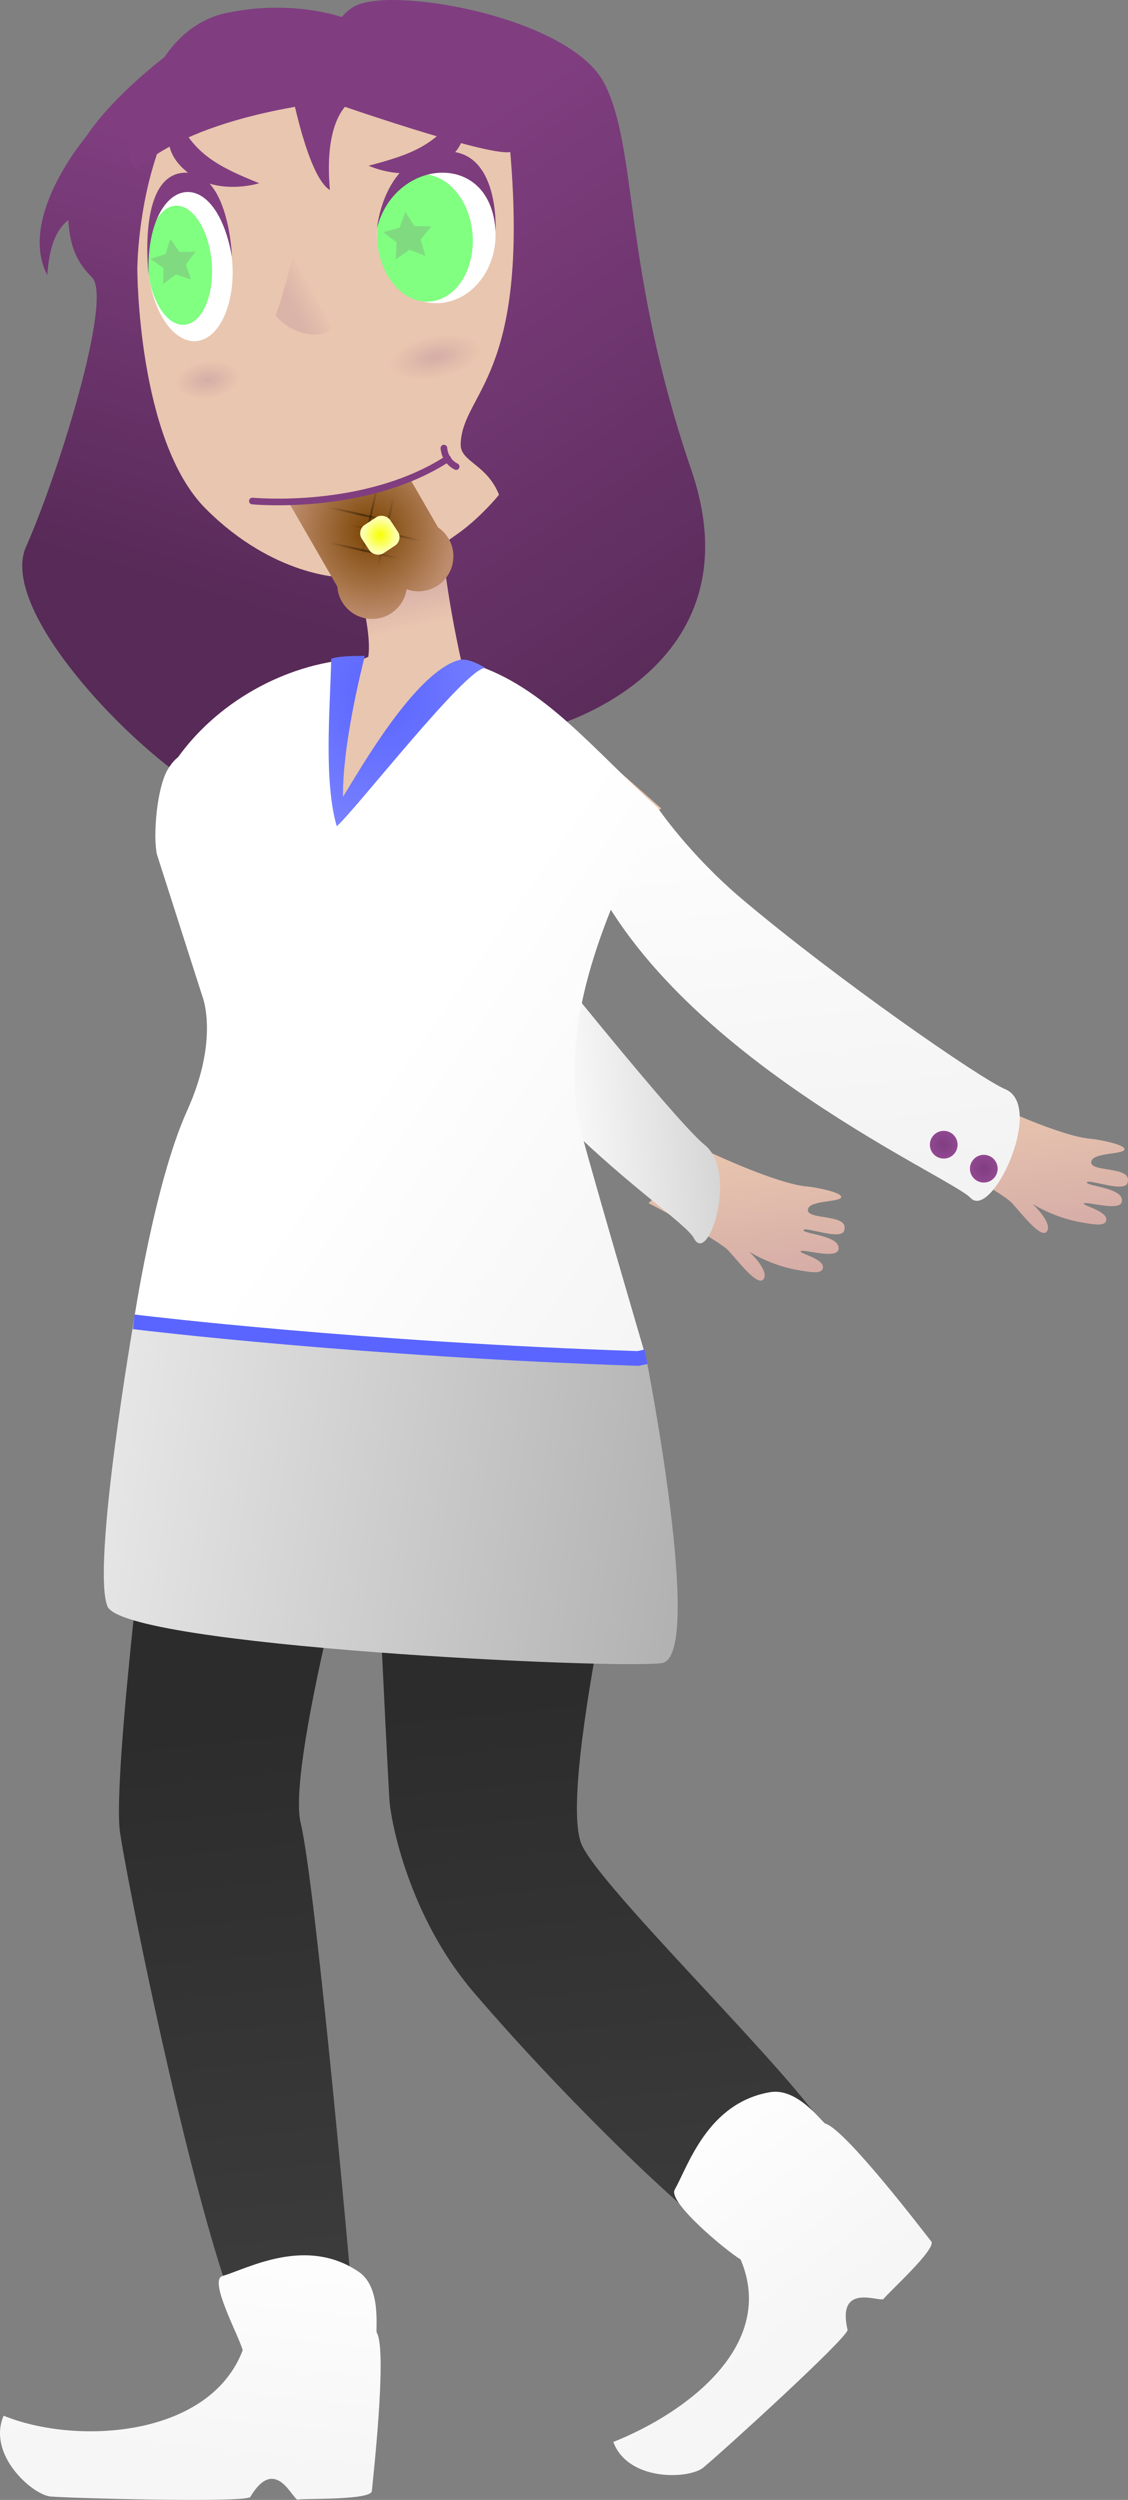 <?xml version="1.0" encoding="UTF-8" standalone="no"?>
<!-- Created with Inkscape (http://www.inkscape.org/) -->

<svg
   xmlns:dc="http://purl.org/dc/elements/1.1/"
   xmlns:cc="http://creativecommons.org/ns#"
   xmlns:rdf="http://www.w3.org/1999/02/22-rdf-syntax-ns#"
   xmlns:svg="http://www.w3.org/2000/svg"
   xmlns="http://www.w3.org/2000/svg"
   xmlns:xlink="http://www.w3.org/1999/xlink"
   xmlns:sodipodi="http://sodipodi.sourceforge.net/DTD/sodipodi-0.dtd"
   xmlns:inkscape="http://www.inkscape.org/namespaces/inkscape"
   width="817.395"
   height="1809.975"
   viewBox="0 0 216.269 478.889"
   version="1.1"
   id="svg8"
   inkscape:version="0.92.2 (5c3e80d, 2017-08-06)"
   sodipodi:docname="ann toast.svg"
   inkscape:export-filename="/home/mbrickn/Projects/Operation-Ohio/game/images/characters/ann/ann toast.png"
   inkscape:export-xdpi="90"
   inkscape:export-ydpi="90">
  <rect x="0" y="0" width="216.269" height="478.889" fill="#808080" stroke="none"/>
  <title
     id="title4308">Ann Toast</title>
  <defs
     id="defs2">
    <linearGradient
       inkscape:collect="always"
       id="linearGradient1002">
      <stop
         style="stop-color:#794200;stop-opacity:1"
         offset="0"
         id="stop998" />
      <stop
         style="stop-color:#bd8c6c;stop-opacity:1"
         offset="1"
         id="stop1000" />
    </linearGradient>
    <linearGradient
       inkscape:collect="always"
       id="linearGradient963">
      <stop
         style="stop-color:#000000;stop-opacity:1;"
         offset="0"
         id="stop959" />
      <stop
         style="stop-color:#000000;stop-opacity:0;"
         offset="1"
         id="stop961" />
    </linearGradient>
    <linearGradient
       inkscape:collect="always"
       id="linearGradient955">
      <stop
         style="stop-color:#f8ff00;stop-opacity:1;"
         offset="0"
         id="stop951" />
      <stop
         style="stop-color:#fdffb0;stop-opacity:1"
         offset="1"
         id="stop953" />
    </linearGradient>
    <linearGradient
       id="linearGradient4687"
       inkscape:collect="always">
      <stop
         id="stop4683"
         offset="0"
         style="stop-color:#803e80;stop-opacity:1" />
      <stop
         id="stop4685"
         offset="1"
         style="stop-color:#914891;stop-opacity:1" />
    </linearGradient>
    <linearGradient
       inkscape:collect="always"
       id="linearGradient4662">
      <stop
         style="stop-color:#803e80;stop-opacity:1;"
         offset="0"
         id="stop4658" />
      <stop
         style="stop-color:#803e80;stop-opacity:0;"
         offset="1"
         id="stop4660" />
    </linearGradient>
    <linearGradient
       inkscape:collect="always"
       id="linearGradient4599">
      <stop
         style="stop-color:#572a57;stop-opacity:1"
         offset="0"
         id="stop4595" />
      <stop
         style="stop-color:#803e80;stop-opacity:1"
         offset="1"
         id="stop4597" />
    </linearGradient>
    <linearGradient
       inkscape:collect="always"
       id="linearGradient4591-6">
      <stop
         style="stop-color:#803e80;stop-opacity:1"
         offset="0"
         id="stop4587" />
      <stop
         style="stop-color:#5a2c5a;stop-opacity:1"
         offset="1"
         id="stop4589" />
    </linearGradient>
    <linearGradient
       id="linearGradient4438"
       inkscape:collect="always">
      <stop
         id="stop4434"
         offset="0"
         style="stop-color:#e9c6af;stop-opacity:1" />
      <stop
         id="stop4436"
         offset="1"
         style="stop-color:#d6ada7;stop-opacity:0.729" />
    </linearGradient>
    <linearGradient
       inkscape:collect="always"
       id="linearGradient4401-3">
      <stop
         style="stop-color:#e9c6af;stop-opacity:1"
         offset="0"
         id="stop4397" />
      <stop
         style="stop-color:#d6ada7;stop-opacity:1"
         offset="1"
         id="stop4399" />
    </linearGradient>
    <linearGradient
       inkscape:collect="always"
       id="linearGradient4388">
      <stop
         style="stop-color:#5a65ff;stop-opacity:1;"
         offset="0"
         id="stop4384" />
      <stop
         style="stop-color:#a0a6ff;stop-opacity:1"
         offset="1"
         id="stop4386" />
    </linearGradient>
    <linearGradient
       inkscape:collect="always"
       id="linearGradient4378">
      <stop
         style="stop-color:#ffffff;stop-opacity:1;"
         offset="0"
         id="stop4374" />
      <stop
         style="stop-color:#f3f3f3;stop-opacity:1"
         offset="1"
         id="stop4376" />
    </linearGradient>
    <linearGradient
       inkscape:collect="always"
       id="linearGradient4365">
      <stop
         style="stop-color:#ffffff;stop-opacity:1"
         offset="0"
         id="stop4361" />
      <stop
         style="stop-color:#9f9f9f;stop-opacity:1"
         offset="1"
         id="stop4363" />
    </linearGradient>
    <linearGradient
       inkscape:collect="always"
       id="linearGradient4357">
      <stop
         style="stop-color:#e6e6e6;stop-opacity:1;"
         offset="0"
         id="stop4353" />
      <stop
         style="stop-color:#b2b2b2;stop-opacity:1"
         offset="1"
         id="stop4355" />
    </linearGradient>
    <linearGradient
       inkscape:collect="always"
       id="linearGradient4349">
      <stop
         style="stop-color:#3c3c3c;stop-opacity:1"
         offset="0"
         id="stop4345" />
      <stop
         style="stop-color:#2c2c2c;stop-opacity:1"
         offset="1"
         id="stop4347" />
    </linearGradient>
    <linearGradient
       inkscape:collect="always"
       id="linearGradient4341">
      <stop
         style="stop-color:#f6f6f6;stop-opacity:1"
         offset="0"
         id="stop4337" />
      <stop
         style="stop-color:#ffffff;stop-opacity:1"
         offset="1"
         id="stop4339" />
    </linearGradient>
    <linearGradient
       inkscape:collect="always"
       xlink:href="#linearGradient4341"
       id="linearGradient4343"
       x1="432.458"
       y1="479.256"
       x2="437.813"
       y2="429.405"
       gradientUnits="userSpaceOnUse" />
    <linearGradient
       inkscape:collect="always"
       xlink:href="#linearGradient4349"
       id="linearGradient4351"
       x1="436.359"
       y1="440.434"
       x2="424.927"
       y2="331.505"
       gradientUnits="userSpaceOnUse" />
    <linearGradient
       inkscape:collect="always"
       xlink:href="#linearGradient4357"
       id="linearGradient4359"
       x1="377.64"
       y1="281.622"
       x2="487.082"
       y2="298.849"
       gradientUnits="userSpaceOnUse" />
    <linearGradient
       inkscape:collect="always"
       xlink:href="#linearGradient4365"
       id="linearGradient4367"
       x1="384.387"
       y1="197.768"
       x2="445.193"
       y2="240.917"
       gradientUnits="userSpaceOnUse"
       gradientTransform="rotate(-40.225,435.912,99.461)" />
    <linearGradient
       inkscape:collect="always"
       xlink:href="#linearGradient4378"
       id="linearGradient4382"
       gradientUnits="userSpaceOnUse"
       x1="434.76"
       y1="200.425"
       x2="504.339"
       y2="249.047" />
    <radialGradient
       inkscape:collect="always"
       xlink:href="#linearGradient4388"
       id="radialGradient4394"
       cx="428.81"
       cy="137.494"
       fx="428.81"
       fy="137.494"
       r="15.022"
       gradientTransform="matrix(-3.515,1.08,-1.25,-4.067,2108.035,232.715)"
       gradientUnits="userSpaceOnUse" />
    <linearGradient
       inkscape:collect="always"
       xlink:href="#linearGradient4401-3"
       id="linearGradient4403"
       x1="1633.152"
       y1="470.018"
       x2="1625.538"
       y2="437.594"
       gradientUnits="userSpaceOnUse" />
    <linearGradient
       inkscape:collect="always"
       xlink:href="#linearGradient4438"
       id="linearGradient4427"
       x1="416.277"
       y1="73.186"
       x2="413.457"
       y2="76.158"
       gradientUnits="userSpaceOnUse"
       gradientTransform="matrix(1,0,0,1.975,-1.6902319e-6,-73.537)" />
    <linearGradient
       inkscape:collect="always"
       xlink:href="#linearGradient4599"
       id="linearGradient4609"
       gradientUnits="userSpaceOnUse"
       x1="395.92"
       y1="130.356"
       x2="419.344"
       y2="51.432" />
    <linearGradient
       inkscape:collect="always"
       xlink:href="#linearGradient4591-6"
       id="linearGradient4627"
       gradientUnits="userSpaceOnUse"
       x1="422.208"
       y1="54.349"
       x2="483.198"
       y2="144.188" />
    <radialGradient
       inkscape:collect="always"
       xlink:href="#linearGradient4662"
       id="radialGradient4664"
       cx="379.697"
       cy="142.239"
       fx="379.697"
       fy="142.239"
       r="6.217"
       gradientTransform="matrix(1,0,0,0.587,0,58.792)"
       gradientUnits="userSpaceOnUse" />
    <radialGradient
       inkscape:collect="always"
       xlink:href="#linearGradient4662"
       id="radialGradient4666"
       cx="415.291"
       cy="166.356"
       fx="415.291"
       fy="166.356"
       r="8.952"
       gradientTransform="matrix(1,0,0,0.454,0,90.879)"
       gradientUnits="userSpaceOnUse" />
    <radialGradient
       inkscape:collect="always"
       xlink:href="#linearGradient4687"
       id="radialGradient4676"
       cx="499.804"
       cy="256.875"
       fx="499.804"
       fy="256.875"
       r="2.655"
       gradientUnits="userSpaceOnUse"
       gradientTransform="translate(-560.817,330.241)" />
    <radialGradient
       inkscape:collect="always"
       xlink:href="#linearGradient4687"
       id="radialGradient4707"
       gradientUnits="userSpaceOnUse"
       cx="499.804"
       cy="256.875"
       fx="499.804"
       fy="256.875"
       r="2.655"
       gradientTransform="translate(-561.168,321.301)" />
    <linearGradient
       inkscape:collect="always"
       xlink:href="#linearGradient4322"
       id="linearGradient4358"
       gradientUnits="userSpaceOnUse"
       x1="395.595"
       y1="109.93"
       x2="421.509"
       y2="109.93"
       gradientTransform="rotate(-129.11,487.763,170.017)" />
    <linearGradient
       inkscape:collect="always"
       id="linearGradient4322">
      <stop
         style="stop-color:#d6ada7;stop-opacity:1;"
         offset="0"
         id="stop4318" />
      <stop
         style="stop-color:#e9c6af;stop-opacity:1"
         offset="1"
         id="stop4320" />
    </linearGradient>
    <linearGradient
       inkscape:collect="always"
       xlink:href="#linearGradient4322"
       id="linearGradient4397"
       gradientUnits="userSpaceOnUse"
       gradientTransform="matrix(-0.143,-0.99,-0.99,0.143,720.858,615.89)"
       x1="395.595"
       y1="109.93"
       x2="421.509"
       y2="109.93" />
    <linearGradient
       inkscape:collect="always"
       xlink:href="#linearGradient4599"
       id="linearGradient4368"
       gradientUnits="userSpaceOnUse"
       x1="395.92"
       y1="130.356"
       x2="419.344"
       y2="51.432" />
    <linearGradient
       inkscape:collect="always"
       xlink:href="#linearGradient4599"
       id="linearGradient4370"
       gradientUnits="userSpaceOnUse"
       x1="395.92"
       y1="130.356"
       x2="419.344"
       y2="51.432" />
    <linearGradient
       inkscape:collect="always"
       xlink:href="#linearGradient4591-6"
       id="linearGradient4372"
       gradientUnits="userSpaceOnUse"
       x1="422.208"
       y1="54.349"
       x2="483.198"
       y2="144.188" />
    <linearGradient
       inkscape:collect="always"
       xlink:href="#linearGradient4591-6"
       id="linearGradient4374"
       gradientUnits="userSpaceOnUse"
       x1="422.208"
       y1="54.349"
       x2="483.198"
       y2="144.188" />
    <linearGradient
       inkscape:collect="always"
       xlink:href="#linearGradient4591-6"
       id="linearGradient4376"
       gradientUnits="userSpaceOnUse"
       x1="422.208"
       y1="54.349"
       x2="483.198"
       y2="144.188"
       gradientTransform="matrix(0.631,0.776,0.776,-0.631,110.809,-232.99)" />
    <linearGradient
       inkscape:collect="always"
       xlink:href="#linearGradient4591-6"
       id="linearGradient4379"
       gradientUnits="userSpaceOnUse"
       x1="422.208"
       y1="54.349"
       x2="483.198"
       y2="144.188"
       gradientTransform="matrix(0.606,-0.795,-0.795,-0.606,206.081,416.207)" />
    <linearGradient
       inkscape:collect="always"
       xlink:href="#linearGradient4591-6"
       id="linearGradient4381"
       gradientUnits="userSpaceOnUse"
       x1="422.208"
       y1="54.349"
       x2="483.198"
       y2="144.188" />
    <linearGradient
       inkscape:collect="always"
       xlink:href="#linearGradient4591-6"
       id="linearGradient4383"
       gradientUnits="userSpaceOnUse"
       x1="422.208"
       y1="54.349"
       x2="483.198"
       y2="144.188" />
    <linearGradient
       inkscape:collect="always"
       xlink:href="#linearGradient4591-6"
       id="linearGradient4385"
       gradientUnits="userSpaceOnUse"
       x1="422.208"
       y1="54.349"
       x2="483.198"
       y2="144.188" />
    <linearGradient
       inkscape:collect="always"
       xlink:href="#linearGradient4349"
       id="linearGradient4387"
       gradientUnits="userSpaceOnUse"
       x1="436.359"
       y1="440.434"
       x2="424.927"
       y2="331.505" />
    <linearGradient
       inkscape:collect="always"
       xlink:href="#linearGradient4349"
       id="linearGradient4389"
       gradientUnits="userSpaceOnUse"
       x1="436.359"
       y1="440.434"
       x2="424.927"
       y2="331.505" />
    <linearGradient
       inkscape:collect="always"
       xlink:href="#linearGradient4341"
       id="linearGradient4391"
       gradientUnits="userSpaceOnUse"
       x1="432.458"
       y1="479.256"
       x2="437.813"
       y2="429.405" />
    <linearGradient
       inkscape:collect="always"
       xlink:href="#linearGradient4341"
       id="linearGradient4393"
       gradientUnits="userSpaceOnUse"
       x1="432.458"
       y1="479.256"
       x2="437.813"
       y2="429.405"
       gradientTransform="rotate(-47.163,464.545,376.854)" />
    <linearGradient
       inkscape:collect="always"
       xlink:href="#linearGradient4378"
       id="linearGradient4395"
       gradientUnits="userSpaceOnUse"
       x1="434.76"
       y1="200.425"
       x2="504.339"
       y2="249.047"
       gradientTransform="matrix(-0.479,0.878,0.878,0.479,558.362,-334.375)" />
    <linearGradient
       inkscape:collect="always"
       xlink:href="#linearGradient4378"
       id="linearGradient4398"
       gradientUnits="userSpaceOnUse"
       x1="434.76"
       y1="200.425"
       x2="504.339"
       y2="249.047" />
    <radialGradient
       inkscape:collect="always"
       xlink:href="#linearGradient955"
       id="radialGradient957"
       cx="434.475"
       cy="113.722"
       fx="434.475"
       fy="113.722"
       r="2.183"
       gradientUnits="userSpaceOnUse"
       gradientTransform="matrix(1.493,2.0644404e-8,-2.0644404e-8,1.493,-355.381,164.624)" />
    <radialGradient
       inkscape:collect="always"
       xlink:href="#linearGradient963"
       id="radialGradient965"
       cx="432.259"
       cy="111.116"
       fx="432.259"
       fy="111.116"
       r="6.063"
       gradientTransform="matrix(1.493,0,0,0.371,-219.679,72.478)"
       gradientUnits="userSpaceOnUse" />
    <radialGradient
       inkscape:collect="always"
       xlink:href="#linearGradient963"
       id="radialGradient967"
       cx="432.407"
       cy="115.675"
       fx="432.407"
       fy="115.675"
       r="6.063"
       gradientTransform="matrix(1.493,0,0,0.371,-219.679,77.593)"
       gradientUnits="userSpaceOnUse" />
    <radialGradient
       inkscape:collect="always"
       xlink:href="#linearGradient963"
       id="radialGradient969"
       cx="435.205"
       cy="113.412"
       fx="435.205"
       fy="113.412"
       r="1.506"
       gradientTransform="matrix(1.493,0,0,6.01,-219.679,-564.5)"
       gradientUnits="userSpaceOnUse" />
    <radialGradient
       inkscape:collect="always"
       xlink:href="#linearGradient963"
       id="radialGradient971"
       cx="433.145"
       cy="111.901"
       fx="433.145"
       fy="111.901"
       r="1.506"
       gradientTransform="matrix(1.493,0,0,6.01,-219.679,-557.675)"
       gradientUnits="userSpaceOnUse" />
    <radialGradient
       inkscape:collect="always"
       xlink:href="#linearGradient963"
       id="radialGradient973"
       cx="435.205"
       cy="113.412"
       fx="435.205"
       fy="113.412"
       r="6.063"
       gradientTransform="matrix(1.493,0,0,0.371,-219.679,75.054)"
       gradientUnits="userSpaceOnUse" />
    <radialGradient
       inkscape:collect="always"
       xlink:href="#linearGradient1002"
       id="radialGradient1004"
       cx="292.055"
       cy="371.25"
       fx="292.055"
       fy="371.25"
       r="39.894"
       gradientTransform="matrix(0.395,0,0,0.419,311.906,-38.692)"
       gradientUnits="userSpaceOnUse" />
    <linearGradient
       inkscape:collect="always"
       xlink:href="#linearGradient4322"
       id="linearGradient4397-3"
       gradientUnits="userSpaceOnUse"
       gradientTransform="matrix(-0.143,-0.99,-0.99,0.143,666.535,625.036)"
       x1="395.595"
       y1="109.93"
       x2="421.509"
       y2="109.93" />
    <linearGradient
       gradientTransform="rotate(-43.78,421.491,323.599)"
       inkscape:collect="always"
       xlink:href="#linearGradient4341"
       id="linearGradient4391-3"
       gradientUnits="userSpaceOnUse"
       x1="432.458"
       y1="479.256"
       x2="437.813"
       y2="429.405" />
  </defs>
  <sodipodi:namedview
     id="base"
     pagecolor="#ffffff"
     bordercolor="#666666"
     borderopacity="1.0"
     inkscape:pageopacity="0.0"
     inkscape:pageshadow="2"
     inkscape:zoom="0.49999998"
     inkscape:cx="550.1292"
     inkscape:cy="767.97052"
     inkscape:document-units="mm"
     inkscape:current-layer="g4581"
     showgrid="false"
     inkscape:window-width="1920"
     inkscape:window-height="1016"
     inkscape:window-x="0"
     inkscape:window-y="27"
     inkscape:window-maximized="1"
     units="px"
     inkscape:pagecheckerboard="true"
     inkscape:document-rotation="0"
     showguides="false"
     fit-margin-top="0"
     fit-margin-left="0"
     fit-margin-right="0"
     fit-margin-bottom="0">
    <inkscape:grid
       type="xygrid"
       id="grid4485"
       originx="-356.092"
       originy="196.923" />
  </sodipodi:namedview>
  <g
     inkscape:label="Head"
     inkscape:groupmode="layer"
     id="layer1"
     transform="translate(-356.092,-15.034)">
    <g
       id="g4585"
       style="fill:url(#linearGradient4609);fill-opacity:1">
      <path
         sodipodi:nodetypes="csccscc"
         inkscape:connector-curvature="0"
         id="path4610"
         d="m 388.515,25.291 c 0,0 -18.521,13.598 -19.224,24.148 -0.703,10.55 0.469,14.77 4.454,18.755 3.986,3.986 -6.33,37.276 -12.66,51.577 -6.33,14.301 30.478,48.764 39.621,48.764 6.029,0 54.907,-11.13 72.998,-20.794 C 474.387,66.839 444.714,17.853 388.515,25.291 Z"
         style="fill:url(#linearGradient4368);fill-opacity:1;stroke:none;stroke-width:1.313px;stroke-linecap:butt;stroke-linejoin:miter;stroke-opacity:1" />
      <path
         sodipodi:nodetypes="ccscc"
         inkscape:connector-curvature="0"
         id="path4712"
         d="m 372.902,40.837 c 0,0 -13.576,15.701 -7.748,26.877 0.768,-10.812 5.018,-10.453 7.061,-13.001 3.213,-4.007 3.086,-5.032 3.086,-5.032 z"
         style="fill:url(#linearGradient4370);fill-opacity:1;stroke:none;stroke-width:0.384px;stroke-linecap:butt;stroke-linejoin:miter;stroke-opacity:1" />
    </g>
    <path
       style="fill:url(#linearGradient4403);fill-opacity:1;stroke:none;stroke-width:4.962px;stroke-linecap:butt;stroke-linejoin:miter;stroke-opacity:1"
       d="m 1649.037,393.197 c -21.259,0.366 -56.986,11.357 -56.986,11.357 0,0 21.929,57.017 18.17,84.586 14.803,-6.7 -121.737,51.919 -141.967,83.361 -25.739,47.015 95.145,91.144 143.461,102.145 48.316,11 104.808,-13.407 210.477,-75.895 -42.617,-38.059 -92.931,-81.596 -139.596,-100.905 -5.575,-20.721 -11.329,-65.457 -18.256,-98.903 -0.881,-4.405 -6.984,-5.889 -15.303,-5.746 z"
       id="path4612"
       inkscape:connector-curvature="0"
       sodipodi:nodetypes="scccccccs"
       transform="matrix(0.265,0,0,0.265,0,11.25)" />
    <path
       style="fill:#e9c6af;stroke:none;stroke-width:1.313px;stroke-linecap:butt;stroke-linejoin:miter;stroke-opacity:1"
       d="m 382.419,66.553 c 0,0 0,32.822 13.129,45.951 13.129,13.129 26.258,13.129 26.258,13.129 0,0 19.693,0 32.822,-19.693 13.129,-19.693 13.129,-52.515 13.129,-52.515 0,0 0,-32.822 -52.515,-32.822 -32.822,4.3e-5 -32.822,45.951 -32.822,45.951 z"
       id="path4487"
       inkscape:connector-curvature="0"
       sodipodi:nodetypes="cccscsc" />
    <ellipse
       ry="13.129"
       rx="11.37"
       cy="59.989"
       cx="439.74"
       id="ellipse4497"
       style="fill:#ffffff;fill-opacity:1;stroke:none;stroke-width:5.332;stroke-linecap:round;stroke-linejoin:round;stroke-miterlimit:4;stroke-dasharray:none;stroke-opacity:1;paint-order:stroke fill markers" />
    <path
       style="fill:none;fill-opacity:1;stroke:none;stroke-width:0.873;stroke-linecap:butt;stroke-linejoin:miter;stroke-miterlimit:4;stroke-dasharray:none;stroke-opacity:1"
       d="m 411.585,53.341 c 0,0 1.025,13.061 -2.645,22.11 9.738,-3.759 13.061,-1.025 13.061,-1.025"
       id="path4489"
       inkscape:connector-curvature="0" />
    <ellipse
       ry="14.681"
       rx="8.094"
       cy="96.268"
       cx="386.199"
       id="ellipse4499"
       style="fill:#ffffff;fill-opacity:1;stroke:none;stroke-width:5.827;stroke-linecap:round;stroke-linejoin:round;stroke-miterlimit:4;stroke-dasharray:none;stroke-opacity:1;paint-order:stroke fill markers"
       transform="rotate(-4.489)" />
    <ellipse
       style="fill:#80ff80;fill-opacity:1;stroke:none;stroke-width:4.478;stroke-linecap:round;stroke-linejoin:round;stroke-miterlimit:4;stroke-dasharray:none;stroke-opacity:1;paint-order:stroke fill markers"
       id="path4491"
       cx="384.214"
       cy="96.215"
       rx="6.136"
       ry="11.437"
       transform="rotate(-4.489)" />
    <ellipse
       style="fill:#80ff80;fill-opacity:1;stroke:none;stroke-width:4.615;stroke-linecap:round;stroke-linejoin:round;stroke-miterlimit:4;stroke-dasharray:none;stroke-opacity:1;paint-order:stroke fill markers"
       id="path4493"
       cx="431.481"
       cy="94.69"
       rx="9.157"
       ry="12.209"
       transform="rotate(-4.489)" />
    <path
       style="fill:none;stroke:none;stroke-width:1.468px;stroke-linecap:butt;stroke-linejoin:miter;stroke-opacity:1"
       d="m 425.751,58.672 1.886,0.442"
       id="path4507"
       inkscape:connector-curvature="0"
       sodipodi:nodetypes="cc" />
    <path
       sodipodi:nodetypes="cc"
       inkscape:connector-curvature="0"
       id="path4511"
       d="m 382.567,63.244 1.31,0.487"
       style="fill:none;stroke:none;stroke-width:1.217px;stroke-linecap:butt;stroke-linejoin:miter;stroke-opacity:1" />
    <g
       id="g4581"
       style="fill:url(#linearGradient4627);fill-opacity:1">
      <path
         inkscape:connector-curvature="0"
         id="path4505"
         d="m 428.377,58.735 c 3.42,-13.564 22.022,-14.978 22.724,0.685 0,0 0.961,-16.294 -10.272,-15.347 -11.233,0.947 -12.452,14.662 -12.452,14.662 z"
         style="fill:url(#linearGradient4372);fill-opacity:1;stroke:none;stroke-width:1.468px;stroke-linecap:butt;stroke-linejoin:miter;stroke-opacity:1"
         sodipodi:nodetypes="cccc" />
      <path
         sodipodi:nodetypes="cccc"
         style="fill:url(#linearGradient4374);fill-opacity:1;stroke:none;stroke-width:1.396px;stroke-linecap:butt;stroke-linejoin:miter;stroke-opacity:1"
         d="m 384.588,67.722 c -0.715,-18.621 12.633,-22.309 15.98,-3.461 0,0 -0.538,-16.895 -9.393,-16.125 -8.855,0.77 -6.588,19.586 -6.588,19.586 z"
         id="path4509"
         inkscape:connector-curvature="0" />
      <path
         sodipodi:nodetypes="ccscc"
         inkscape:connector-curvature="0"
         id="path4513"
         d="m 389.863,37.026 c 3.185,7.595 8.388,10.057 15.927,13.105 0,0 -8.286,2.683 -14.207,-2.464 -5.922,-5.147 -1.719,-10.641 -1.719,-10.641 z"
         style="fill:url(#linearGradient4376);fill-opacity:1;stroke:none;stroke-width:1.468px;stroke-linecap:butt;stroke-linejoin:miter;stroke-opacity:1" />
      <path
         style="fill:url(#linearGradient4379);fill-opacity:1;stroke:none;stroke-width:1.468px;stroke-linecap:butt;stroke-linejoin:miter;stroke-opacity:1"
         d="m 444.199,35.764 c -4.107,7.139 -9.577,8.933 -17.437,11.017 0,0 7.886,3.695 14.404,-0.673 6.517,-4.368 3.033,-10.344 3.033,-10.344 z"
         id="path4515"
         inkscape:connector-curvature="0"
         sodipodi:nodetypes="ccscc" />
      <path
         inkscape:connector-curvature="0"
         id="path4538"
         d="m 411.959,32.324 c 0,0 3.165,16.645 7.385,19.107 -1.289,-14.301 4.103,-16.997 4.103,-16.997 0,0 -5.744,-14.418 -11.488,-2.11 z"
         style="fill:url(#linearGradient4381);fill-opacity:1;stroke:none;stroke-width:1.313px;stroke-linecap:butt;stroke-linejoin:miter;stroke-opacity:1" />
      <path
         sodipodi:nodetypes="ccsccscsscc"
         inkscape:connector-curvature="0"
         id="path4540"
         d="m 419.461,34.552 c 0,0 29.891,10.433 34.463,9.612 3.7,43.3 -9.156,45.952 -9.508,55.916 -0.122,3.471 5.03,3.799 7.383,9.812 -5.921,6.578 -8.238,7.399 -10.863,9.493 0.603,8.685 3.428,21.98 4.05,24.113 1.641,5.627 17.149,10.659 17.149,10.659 0,0 39.615,-10.825 26.486,-49.156 C 475.493,66.67 478.423,43.578 471.976,31.035 465.529,18.492 432.355,12.514 424.502,16.031 c -7.854,3.517 -5.041,18.521 -5.041,18.521 z"
         style="fill:url(#linearGradient4383);fill-opacity:1;stroke:none;stroke-width:1.313px;stroke-linecap:butt;stroke-linejoin:miter;stroke-opacity:1" />
      <path
         sodipodi:nodetypes="ccsccc"
         inkscape:connector-curvature="0"
         id="path4554"
         d="m 419.461,34.552 c 0,0 -25.173,2.265 -37.02,12.822 -3.582,-1.073 -0.299,-12.031 4.244,-19.902 2.702,-4.681 6.955,-8.731 12.89,-9.967 15.915,-3.316 26.856,2.652 26.856,2.652 z"
         style="fill:url(#linearGradient4385);fill-opacity:1;stroke:none;stroke-width:1.313px;stroke-linecap:butt;stroke-linejoin:miter;stroke-opacity:1" />
    </g>
    <path
       inkscape:connector-curvature="0"
       id="path4489-5"
       d="m 412.927,60.82 c -1.169,5.515 -2.498,10.614 -3.987,14.631 2.601,3.355 8.41,5.102 11.139,2.229 0.353,-0.401 1.07,-12.328 0.192,-18.768"
       style="fill:url(#linearGradient4427);fill-opacity:1;stroke:none;stroke-width:1.227;stroke-linecap:butt;stroke-linejoin:miter;stroke-miterlimit:4;stroke-dasharray:none;stroke-opacity:1"
       sodipodi:nodetypes="cccc" />
    <path
       style="fill:url(#radialGradient1004);fill-opacity:1;stroke:none;stroke-width:0.529;stroke-linecap:round;stroke-linejoin:bevel;stroke-miterlimit:4;stroke-dasharray:none;stroke-opacity:1;paint-order:stroke fill markers"
       d="m 430.896,100.164 -19.392,11.196 9.256,16.032 a 6.703,6.703 0 0 0 0.872,2.857 6.703,6.703 0 0 0 9.156,2.453 6.703,6.703 0 0 0 3.268,-4.79 6.703,6.703 0 0 0 5.611,-0.498 6.703,6.703 0 0 0 2.454,-9.156 6.703,6.703 0 0 0 -2.042,-2.189 z"
       id="rect931"
       inkscape:connector-curvature="0" />
    <path
       style="opacity:0.407;fill:none;stroke:url(#radialGradient971);stroke-width:0.395px;stroke-linecap:butt;stroke-linejoin:miter;stroke-opacity:1"
       d="m 424.876,123.86 4.111,-18.015"
       id="path937"
       inkscape:connector-curvature="0" />
    <path
       inkscape:connector-curvature="0"
       id="path939"
       d="m 427.952,126.115 4.112,-18.015"
       style="opacity:0.407;fill:none;stroke:url(#radialGradient969);stroke-width:0.395px;stroke-linecap:butt;stroke-linejoin:miter;stroke-opacity:1" />
    <path
       style="opacity:0.407;fill:none;stroke:url(#radialGradient973);stroke-width:0.395px;stroke-linecap:butt;stroke-linejoin:miter;stroke-opacity:1"
       d="m 421,115.052 18.015,4.111"
       id="path941"
       inkscape:connector-curvature="0" />
    <path
       inkscape:connector-curvature="0"
       id="path943"
       d="m 416.603,111.624 18.015,4.111"
       style="opacity:0.407;fill:none;stroke:url(#radialGradient965);stroke-width:0.395px;stroke-linecap:butt;stroke-linejoin:miter;stroke-opacity:1" />
    <path
       inkscape:connector-curvature="0"
       id="path945"
       d="m 416.824,118.431 18.015,4.111"
       style="opacity:0.407;fill:none;stroke:url(#radialGradient967);stroke-width:0.395px;stroke-linecap:butt;stroke-linejoin:miter;stroke-opacity:1" />
    <path
       style="fill:#e9c6af;fill-opacity:1;stroke:none;stroke-width:0.265px;stroke-linecap:butt;stroke-linejoin:miter;stroke-opacity:1"
       d="m 421.444,110.117 c 0,0 12.7,-1.587 17.132,-5.689 -3.109,-4.63 -8.037,-4.994 -8.037,-4.994 l -19.036,11.925 z"
       id="path947"
       inkscape:connector-curvature="0"
       sodipodi:nodetypes="ccccc" />
    <rect
       style="opacity:1;fill:url(#radialGradient957);fill-opacity:1;stroke:none;stroke-width:0.694;stroke-linecap:round;stroke-linejoin:bevel;stroke-miterlimit:4;stroke-dasharray:none;stroke-opacity:1;paint-order:stroke fill markers"
       id="rect949"
       width="6.517"
       height="6.517"
       x="289.958"
       y="331.133"
       ry="1.926"
       transform="rotate(-33.425)" />
  </g>
  <g
     inkscape:groupmode="layer"
     id="layer3"
     inkscape:label="Body"
     transform="translate(-356.092,-3.784)">
    <path
       style="fill:url(#linearGradient4397-3);fill-opacity:1;stroke:none;stroke-width:0.265px;stroke-linecap:butt;stroke-linejoin:miter;stroke-opacity:1"
       d="m 491.904,224.385 c 0,0 13.177,6.246 19.028,6.699 1.411,0.109 6.546,1.093 6.441,2.001 -0.119,1.045 -6.017,0.564 -6.369,2.332 -0.515,2.183 7.859,0.782 6.968,3.954 -0.219,2.245 -7.47,-0.675 -7.808,0.034 -0.36,0.756 7.294,1.011 6.685,3.751 -0.427,1.921 -6.84,-0.176 -7.249,0.314 -0.349,0.418 4.744,1.495 4.249,3.308 -0.316,1.161 -2.644,0.645 -4.392,0.371 -5.562,-0.874 -9.723,-3.591 -9.723,-3.591 0,0 3.835,3.549 2.786,5.215 -1.05,1.667 -4.767,-3.25 -6.734,-5.389 -1.967,-2.139 -15.361,-9.137 -15.361,-9.137 z"
       id="path4352-5"
       inkscape:connector-curvature="0"
       sodipodi:nodetypes="ccsccsssscccscc" />
    <path
       style="fill:url(#linearGradient4397);fill-opacity:1;stroke:none;stroke-width:0.265px;stroke-linecap:butt;stroke-linejoin:miter;stroke-opacity:1"
       d="m 546.228,215.24 c 0,0 13.177,6.246 19.028,6.699 1.411,0.109 6.546,1.093 6.441,2.001 -0.119,1.045 -6.017,0.564 -6.369,2.332 -0.515,2.183 7.859,0.782 6.968,3.954 -0.219,2.245 -7.47,-0.675 -7.808,0.034 -0.36,0.756 7.294,1.011 6.685,3.751 -0.427,1.921 -6.84,-0.176 -7.249,0.314 -0.349,0.418 4.744,1.495 4.249,3.308 -0.316,1.161 -2.644,0.645 -4.392,0.371 -5.562,-0.874 -9.723,-3.591 -9.723,-3.591 0,0 3.835,3.549 2.786,5.215 -1.05,1.667 -4.767,-3.25 -6.734,-5.389 -1.967,-2.139 -15.361,-9.137 -15.361,-9.137 z"
       id="path4352"
       inkscape:connector-curvature="0"
       sodipodi:nodetypes="ccsccsssscccscc" />
    <g
       id="g4311"
       style="fill:url(#linearGradient4351);fill-opacity:1;stroke:none">
      <path
         style="fill:url(#linearGradient4387);fill-opacity:1;stroke:none;stroke-width:0.405px;stroke-linecap:butt;stroke-linejoin:miter;stroke-opacity:1"
         d="m 427.51,282.317 c 0,0 2.585,55.114 3.234,66.116 0.258,4.378 3.834,22.614 16.163,37.001 19.267,22.482 45.46,47.399 50.443,48.576 8.234,1.945 18.481,-13.084 18.337,-19.445 -0.144,-6.361 -43.083,-47.273 -47.968,-57.188 -5.317,-10.791 11.979,-81.218 11.979,-81.218 z"
         id="path4300"
         inkscape:connector-curvature="0"
         sodipodi:nodetypes="cssccscc" />
      <path
         sodipodi:nodetypes="csccscc"
         inkscape:connector-curvature="0"
         id="path4298"
         d="m 385.769,278.959 c 0,0 -8.292,64.874 -6.657,75.913 1.81,12.22 19.274,98.502 27.622,100.818 8.348,2.316 17.845,2.279 17.496,-4.059 -0.349,-6.337 -7.585,-86.749 -10.482,-98.575 -2.896,-11.826 13.761,-70.739 13.761,-70.739 z"
         style="fill:url(#linearGradient4389);fill-opacity:1;stroke:none;stroke-width:0.405px;stroke-linecap:butt;stroke-linejoin:miter;stroke-opacity:1" />
    </g>
    <path
       style="fill:url(#linearGradient4359);fill-opacity:1;stroke:none;stroke-width:0.304px;stroke-linecap:butt;stroke-linejoin:miter;stroke-opacity:1"
       d="m 381.718,257.01 c 0,0 -8.101,46.794 -5.029,54.474 3.072,7.68 97.996,12.118 106.29,10.889 8.295,-1.229 -2.99,-58.418 -2.99,-58.418 z"
       id="path4708"
       inkscape:connector-curvature="0"
       sodipodi:nodetypes="ccccc" />
    <g
       id="g4335"
       style="fill:url(#linearGradient4343);fill-opacity:1">
      <path
         sodipodi:nodetypes="cccccsscccc"
         inkscape:connector-curvature="0"
         id="path4302"
         d="m 365.705,482.019 c 4.991,0.371 36.726,1.195 38.349,0.128 4.879,-8.229 8.161,0.595 9.12,0.466 1.396,-0.252 14.055,0.14 14.21,-1.636 0.155,-1.776 2.998,-26.869 0.948,-30.334 -0.305,-0.516 1.001,-8.64 -3.467,-11.669 -10.06,-6.82 -21.061,-0.719 -26.14,0.824 -2.658,0.808 3.091,11.274 3.901,14.199 -6.325,16.655 -31.775,18.257 -45.84,12.548 -3.161,7.367 5.284,14.974 8.918,15.473 z"
         style="fill:url(#linearGradient4391);fill-opacity:1;stroke:none;stroke-width:0.291px;stroke-linecap:butt;stroke-linejoin:miter;stroke-opacity:1" />
      <path
         sodipodi:nodetypes="cccccsscccc"
         inkscape:connector-curvature="0"
         id="path4302-2"
         d="m 490.823,476.576 c 3.86,-3.186 27.344,-24.548 27.777,-26.441 -2.171,-9.317 6.304,-5.217 6.907,-5.974 0.833,-1.148 10.244,-9.623 9.128,-11.013 -1.117,-1.39 -16.426,-21.474 -20.303,-22.558 -0.577,-0.161 -5.255,-6.93 -10.577,-6.026 -11.982,2.037 -15.704,14.053 -18.303,18.681 -1.36,2.423 10.032,11.822 12.641,13.373 6.957,16.401 -10.31,29.345 -24.414,34.955 2.815,7.506 14.176,7.155 17.145,5.001 z"
         style="fill:url(#linearGradient4391-3);fill-opacity:1;stroke:none;stroke-width:0.291px;stroke-linecap:butt;stroke-linejoin:miter;stroke-opacity:1" />
    </g>
    <path
       sodipodi:nodetypes="cccccc"
       inkscape:connector-curvature="0"
       id="path4642"
       d="m 449.522,173.419 c 0,0 35.228,44.496 41.688,49.694 6.46,5.198 0.674,23.162 -2.054,17.903 -2.729,-5.259 -43.359,-28.628 -55.872,-71.208 2.78,-20.433 16.238,3.611 16.238,3.611 z"
       style="fill:url(#linearGradient4367);fill-opacity:1;stroke:none;stroke-width:1.04px;stroke-linecap:butt;stroke-linejoin:miter;stroke-opacity:1" />
    <g
       id="g4372"
       style="fill:url(#linearGradient4382);fill-opacity:1">
      <path
         sodipodi:nodetypes="cscccc"
         inkscape:connector-curvature="0"
         id="path4640"
         d="m 482.121,158.42 c 0,0 6.013,8.956 16.233,17.586 18.052,15.243 45.609,34.381 50.489,36.437 7.641,3.219 -2.597,25.123 -6.668,20.818 -4.071,-4.305 -61.956,-29.291 -75.448,-68.495 z"
         style="fill:url(#linearGradient4395);fill-opacity:1;stroke:none;stroke-width:1.04px;stroke-linecap:butt;stroke-linejoin:miter;stroke-opacity:1" />
      <path
         sodipodi:nodetypes="ccccccccccccc"
         inkscape:connector-curvature="0"
         id="path4617"
         d="m 425.241,129.98 c -13.211,0.452 -26.931,7.63 -35.005,18.845 -0.731,0.568 -1.408,1.371 -2.035,2.454 -2.03,3.507 -2.81,12.662 -2.018,16.182 l 8.666,27.049 c 0,0 3.414,8.141 -2.889,22.059 -6.303,13.918 -10.241,40.442 -10.241,40.442 32.821,4.839 65.218,5.789 98.271,6.944 0,0 -11.743,-39.901 -13.056,-45.678 -3.515,-21.374 6.516,-41.826 15.187,-59.856 -12.301,-10.985 -21.609,-23.173 -35.479,-27.469 -2.574,-0.797 -25.247,26.957 -25.247,26.957 -1.466,-9.061 0.912,-18.107 3.845,-27.928 z"
         style="fill:url(#linearGradient4398);fill-opacity:1;stroke:none;stroke-width:1.04px;stroke-linecap:butt;stroke-linejoin:miter;stroke-opacity:1" />
    </g>
    <path
       style="fill:url(#radialGradient4394);fill-opacity:1;stroke:none;stroke-width:1.04px;stroke-linecap:butt;stroke-linejoin:miter;stroke-opacity:1"
       d="m 420.658,162.059 c 3.414,-2.889 24.939,-30.575 28.484,-30.312 -1.596,-0.978 -3.641,-1.906 -5.039,-1.524 -8.352,2.281 -18.872,20.751 -22.244,26.2 -0.136,-9.588 3.371,-23.805 4.178,-27.005 -3.019,0.028 -5.075,0.085 -6.443,0.559 -0.186,9.164 -1.488,23.396 1.064,32.081 z"
       id="path4644"
       inkscape:connector-curvature="0"
       sodipodi:nodetypes="ccscccc" />
    <circle
       style="fill:url(#radialGradient4676);fill-opacity:1;stroke:none;stroke-width:1.565;stroke-linecap:round;stroke-linejoin:bevel;paint-order:markers fill stroke"
       id="circle4313"
       cx="-61.013"
       cy="587.116"
       r="2.655"
       transform="matrix(-0.479,0.878,0.878,0.479,0,0)" />
    <path
       style="fill:none;stroke:none;stroke-width:2.818;stroke-linecap:square;stroke-linejoin:bevel;stroke-miterlimit:4;stroke-dasharray:none;stroke-opacity:1;paint-order:stroke fill markers"
       d="m 383.139,257.162 c 0,0 42.229,5.112 95.279,6.853 0.044,10e-4 0.013,-9e-4 0.156,-0.031"
       id="path4315"
       inkscape:connector-curvature="0"
       sodipodi:nodetypes="csc" />
    <circle
       r="2.655"
       cy="578.176"
       cx="-61.364"
       id="circle4705"
       style="fill:url(#radialGradient4707);fill-opacity:1;stroke:none;stroke-width:1.565;stroke-linecap:round;stroke-linejoin:bevel;paint-order:markers fill stroke"
       transform="matrix(-0.479,0.878,0.878,0.479,0,0)" />
    <path
       style="fill:none;stroke:#5a65ff;stroke-width:2.818;stroke-linecap:square;stroke-linejoin:bevel;stroke-miterlimit:4;stroke-dasharray:none;stroke-opacity:1;paint-order:stroke fill markers"
       d="m 383.139,257.162 c 0,0 42.229,5.112 95.279,6.853 0.043,0.003 0.013,-7.7e-4 0.156,-0.031"
       id="path4315-3"
       inkscape:connector-curvature="0"
       sodipodi:nodetypes="csc" />
    <path
       style="fill:none;stroke:#803e80;stroke-width:1.274;stroke-linecap:round;stroke-linejoin:miter;stroke-miterlimit:4;stroke-dasharray:none;stroke-opacity:1"
       d="m 404.48,99.761 c 0,0 21.699,2.129 37.469,-8.116"
       id="path4520-6"
       inkscape:connector-curvature="0" />
    <path
       style="fill:none;stroke:#803e80;stroke-width:1.274;stroke-linecap:round;stroke-linejoin:miter;stroke-miterlimit:4;stroke-dasharray:none;stroke-opacity:1"
       d="m 441.201,89.621 c 0,0 0.064,2.39 2.345,3.547"
       id="path4522-5"
       inkscape:connector-curvature="0" />
  </g>
  <g
     inkscape:groupmode="layer"
     id="layer2"
     inkscape:label="Decor"
     style="opacity:0.186"
     transform="translate(-356.092,-15.034)">
    <path
       style="fill:#803e80;fill-opacity:1;stroke:none;stroke-width:1.285;stroke-linecap:round;stroke-linejoin:round;stroke-miterlimit:4;stroke-dasharray:none;stroke-opacity:1;paint-order:stroke fill markers"
       d="m 437.653,64.045 c -1.008,-0.388 -2.016,-0.777 -3.023,-1.165 -0.891,0.61 -1.783,1.22 -2.674,1.83 0.058,-1.079 0.116,-2.157 0.174,-3.236 -0.855,-0.66 -1.711,-1.319 -2.567,-1.978 1.044,-0.278 2.087,-0.556 3.131,-0.834 0.363,-1.017 0.725,-2.035 1.088,-3.052 0.587,0.907 1.174,1.813 1.761,2.72 1.08,0.03 2.159,0.061 3.239,0.091 -0.681,0.838 -1.362,1.677 -2.043,2.515 0.305,1.036 0.609,2.072 0.914,3.109 z"
       id="path4556"
       inkscape:connector-curvature="0" />
    <path
       inkscape:connector-curvature="0"
       id="path4575"
       d="m 392.72,68.588 c -0.964,-0.326 -1.929,-0.652 -2.893,-0.978 -0.815,0.61 -1.631,1.219 -2.446,1.829 0.012,-1.018 0.024,-2.036 0.036,-3.054 -0.832,-0.587 -1.664,-1.174 -2.495,-1.761 0.972,-0.303 1.944,-0.606 2.916,-0.909 0.301,-0.972 0.603,-1.945 0.904,-2.917 0.589,0.831 1.177,1.661 1.766,2.492 1.018,-0.014 2.036,-0.028 3.054,-0.042 -0.608,0.817 -1.216,1.633 -1.824,2.45 0.328,0.964 0.656,1.928 0.984,2.892 z"
       style="fill:#803e80;fill-opacity:1;stroke:none;stroke-width:1.211;stroke-linecap:round;stroke-linejoin:round;stroke-miterlimit:4;stroke-dasharray:none;stroke-opacity:1;paint-order:stroke fill markers" />
    <ellipse
       style="fill:url(#radialGradient4666);fill-opacity:1;stroke:none;stroke-width:0.873;stroke-linecap:round;stroke-linejoin:round;stroke-miterlimit:4;stroke-dasharray:none;stroke-opacity:0.522;paint-order:stroke fill markers"
       id="path4577"
       cx="415.291"
       cy="166.356"
       rx="8.952"
       ry="4.062"
       transform="rotate(-11.086)" />
    <ellipse
       style="fill:url(#radialGradient4664);fill-opacity:1;stroke:none;stroke-width:0.873;stroke-linecap:round;stroke-linejoin:round;stroke-miterlimit:4;stroke-dasharray:none;stroke-opacity:0.522;paint-order:stroke fill markers"
       id="path4579"
       cx="379.697"
       cy="142.239"
       rx="6.217"
       ry="3.647"
       transform="rotate(-8.032)" />
  </g>
</svg>

